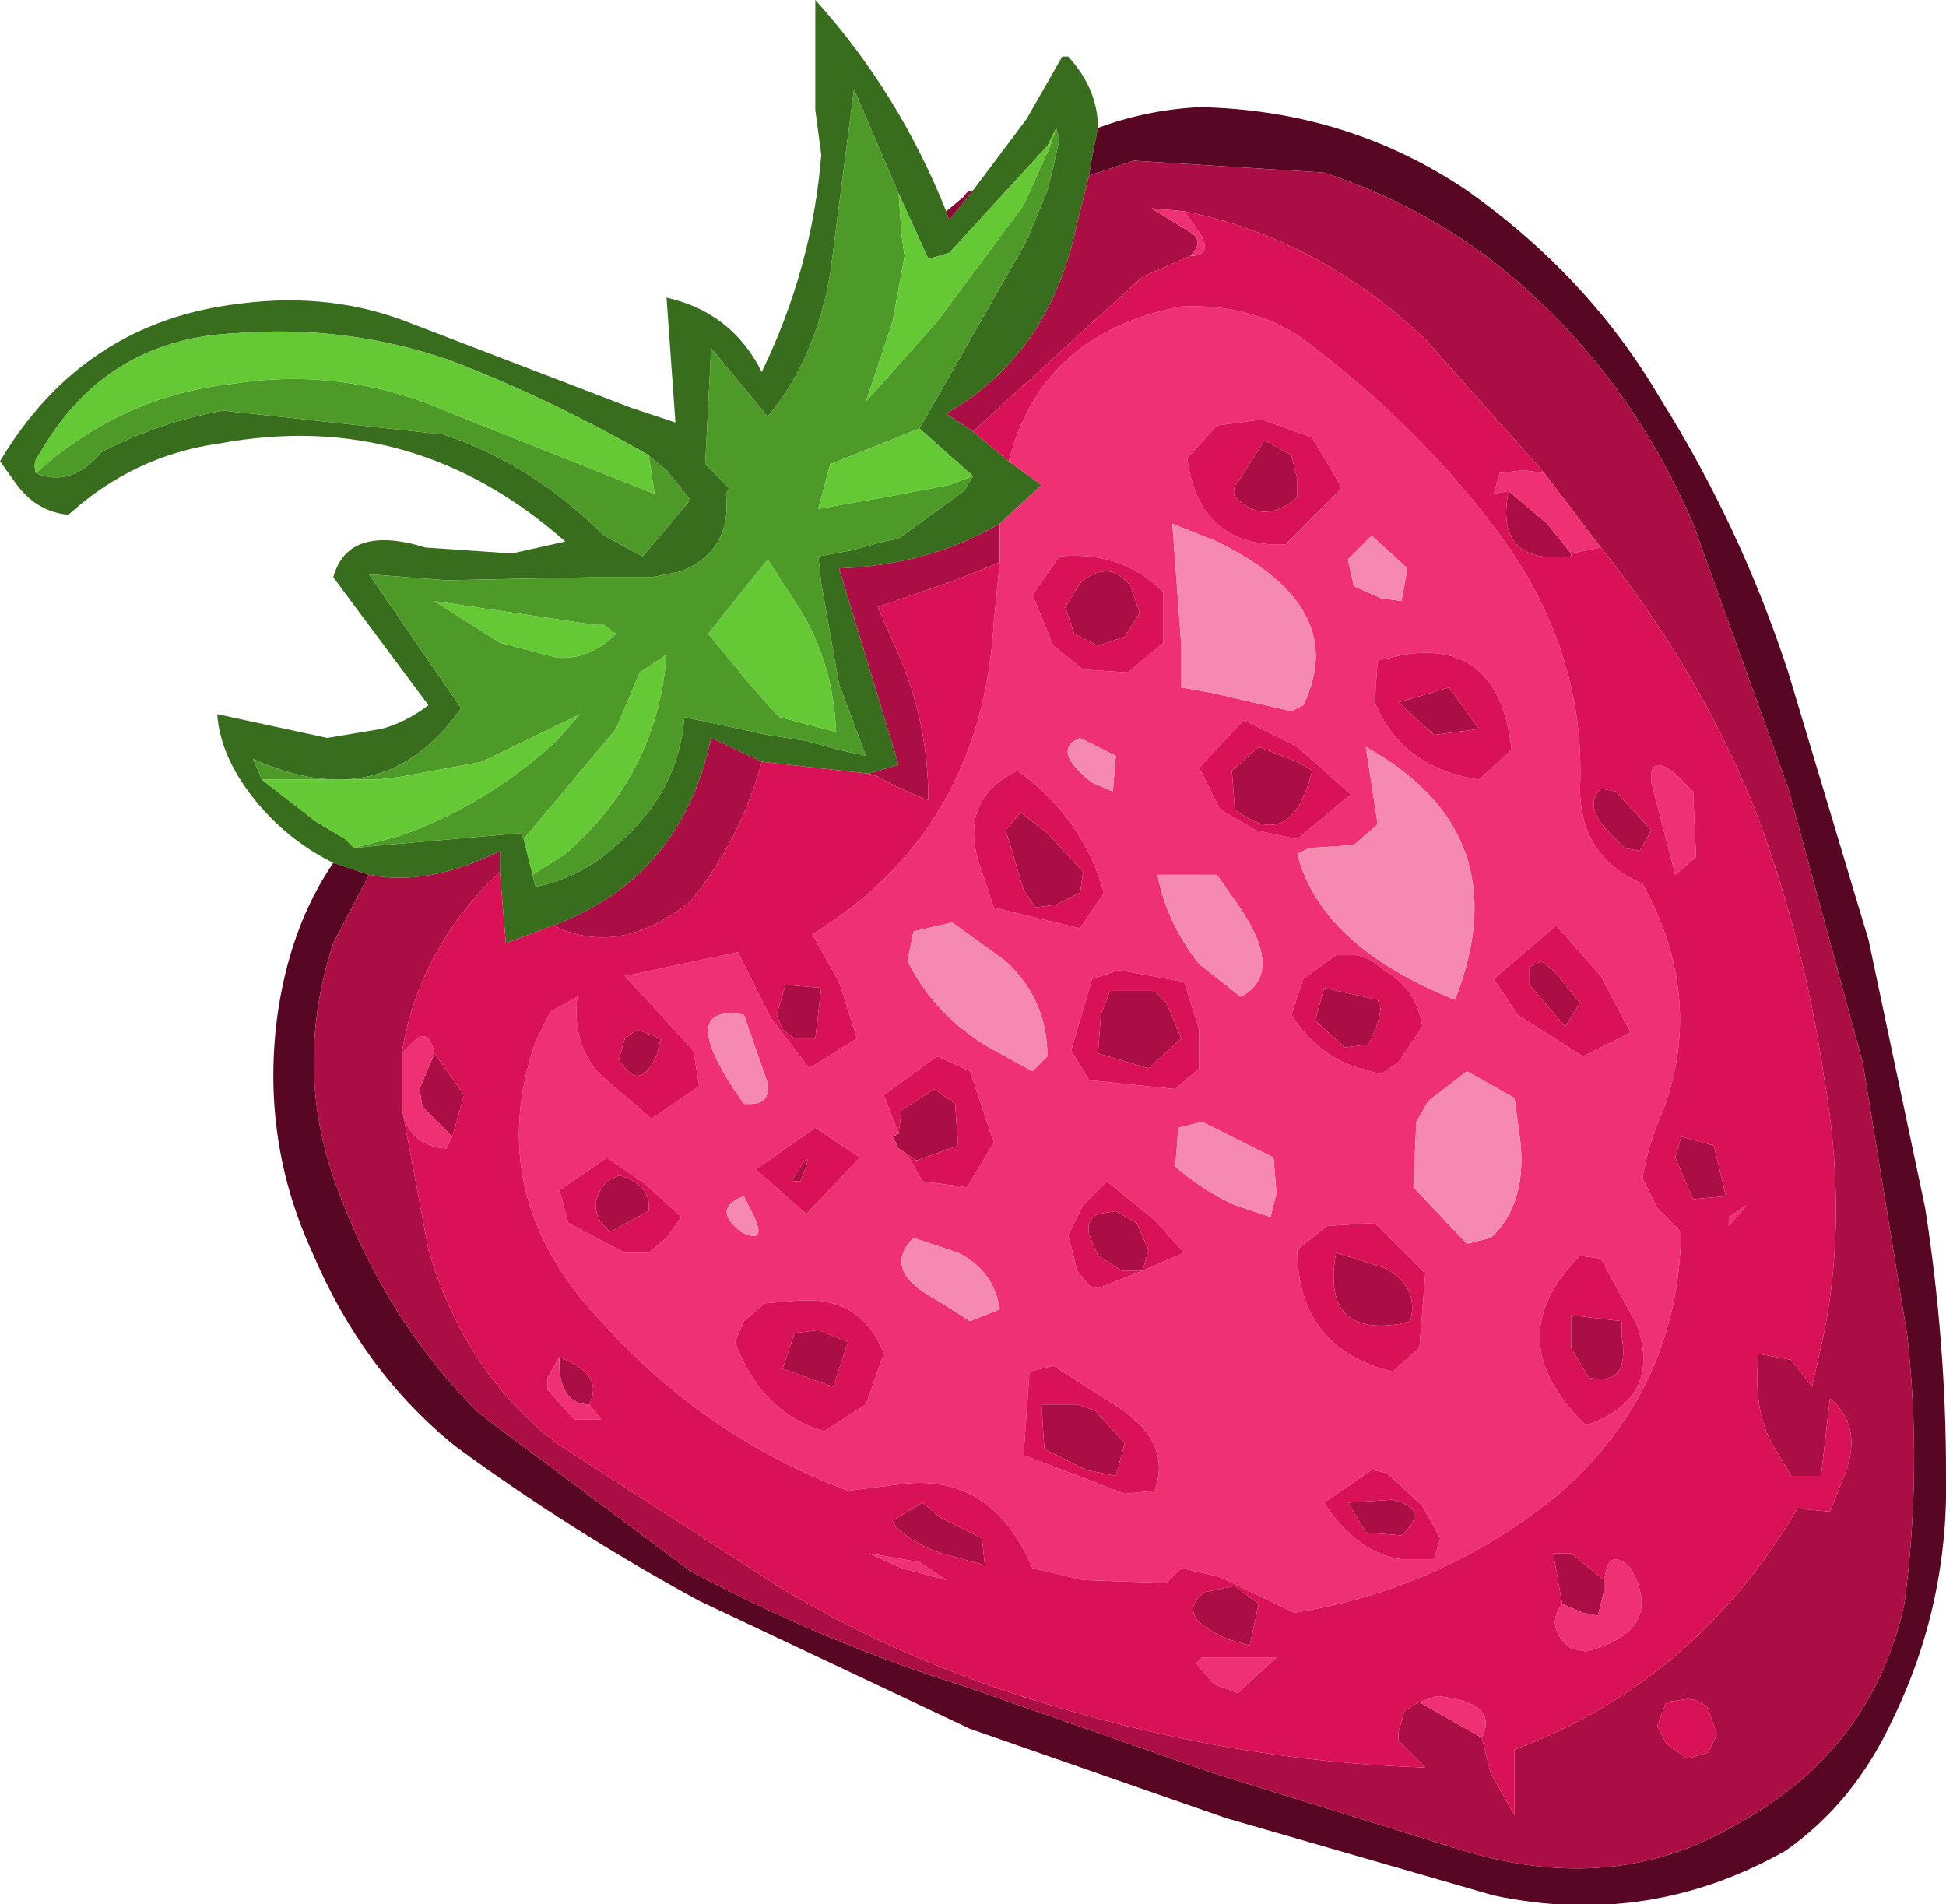 <?xml version="1.0" encoding="UTF-8" standalone="no"?>
<svg xmlns:ffdec="https://www.free-decompiler.com/flash" xmlns:xlink="http://www.w3.org/1999/xlink" ffdec:objectType="shape" height="32.0px" width="32.7px" xmlns="http://www.w3.org/2000/svg">
  <g transform="matrix(1.0, 0.0, 0.0, 1.0, -6.45, -7.2)">
    <path d="M22.8 10.4 L23.7 9.2 24.3 8.15 24.4 8.15 Q24.9 8.7 24.9 9.35 L24.8 9.85 24.75 10.15 24.55 10.95 Q24.1 13.15 22.35 14.15 L22.8 14.45 23.4 14.95 23.95 15.35 23.25 16.0 Q22.05 16.7 20.55 16.75 L21.55 20.05 21.05 20.2 19.25 20.0 18.4 19.6 Q17.9 21.95 15.75 22.75 L14.95 23.05 14.85 21.85 14.85 21.5 Q13.65 22.1 12.65 21.9 L12.05 21.7 Q11.25 21.3 10.7 20.6 10.15 19.9 10.1 19.2 L11.95 19.6 12.85 19.45 Q13.25 19.35 13.65 19.05 L12.05 16.9 Q12.3 16.0 13.6 16.4 L15.05 16.5 15.95 16.3 Q13.4 14.05 10.15 14.65 8.7 14.85 7.6 15.85 7.05 15.8 6.7 15.3 L6.45 14.95 Q7.85 12.6 10.5 12.3 12.05 12.1 13.4 12.65 L17.05 14.05 17.8 14.3 17.65 12.2 Q18.75 12.45 19.25 13.45 20.1 11.7 20.25 9.8 L20.15 9.05 20.15 7.2 Q21.55 8.75 22.35 10.75 L22.4 10.9 22.8 10.4 M24.2 9.35 L24.05 9.65 22.4 11.45 22.05 11.55 21.55 10.45 20.8 8.7 20.4 11.8 Q20.15 13.25 19.35 14.2 L18.4 13.05 18.3 15.0 18.7 15.4 18.65 15.5 Q18.75 16.45 17.9 16.8 L17.4 16.9 16.4 16.9 13.95 16.95 12.65 16.85 14.2 19.1 Q12.9 20.95 10.7 19.95 L10.85 20.3 11.75 21.0 12.25 21.3 12.4 21.45 12.9 21.4 15.2 21.2 15.25 21.3 15.4 21.9 15.45 22.1 Q16.2 21.95 16.75 21.45 17.85 20.55 17.95 19.25 L19.35 19.55 20.0 19.65 20.55 19.8 21.0 19.9 20.55 18.7 20.25 17.0 20.2 16.55 20.75 16.45 21.3 16.3 21.55 16.25 22.65 15.45 22.8 15.2 21.9 14.4 23.7 11.25 24.05 10.4 24.15 10.0 24.25 9.55 24.2 9.35 M17.35 14.85 Q15.7 13.9 14.0 13.25 12.25 12.65 10.4 12.8 8.2 12.9 7.1 14.85 7.0 14.95 7.05 15.15 7.65 15.4 8.15 14.8 9.1 14.3 10.2 14.1 L13.9 14.5 Q15.4 15.0 16.6 16.2 L17.25 16.55 18.05 15.6 17.65 15.1 17.4 14.9 17.35 14.85" fill="#376d1d" fill-rule="evenodd" stroke="none"/>
    <path d="M21.55 10.45 L21.6 11.15 21.65 11.5 21.45 12.6 21.0 13.95 22.2 12.6 23.65 10.65 24.1 9.65 24.2 9.35 24.25 9.55 24.15 10.0 24.05 10.4 23.7 11.25 21.9 14.4 20.4 15.0 20.2 15.75 21.35 15.55 22.4 15.35 22.8 15.2 22.65 15.45 21.55 16.25 21.3 16.3 20.75 16.45 20.2 16.55 20.25 17.0 20.55 18.7 21.0 19.9 20.55 19.8 20.0 19.65 19.35 19.55 17.95 19.25 Q17.85 20.55 16.75 21.45 16.2 21.95 15.45 22.1 L15.4 21.9 15.95 21.55 Q17.5 20.2 17.65 18.2 L17.2 18.5 16.8 19.45 15.25 21.3 15.2 21.2 12.9 21.4 12.4 21.45 13.15 21.25 Q14.6 20.75 15.8 19.65 L16.2 19.2 14.55 20.0 13.2 20.25 12.8 20.3 10.85 20.3 10.7 19.95 Q12.9 20.95 14.2 19.1 L12.65 16.85 13.95 16.95 16.4 16.9 17.4 16.9 17.9 16.8 Q18.75 16.45 18.65 15.5 L18.7 15.4 18.3 15.0 18.4 13.05 19.35 14.2 Q20.15 13.25 20.4 11.8 L20.8 8.7 21.55 10.45 M7.05 15.15 Q8.5 13.85 10.35 13.65 12.25 13.35 14.05 14.15 L17.45 15.5 17.35 14.85 17.4 14.9 17.65 15.1 18.05 15.6 17.25 16.55 16.6 16.2 Q15.4 15.0 13.9 14.5 L10.2 14.1 Q9.1 14.3 8.15 14.8 7.65 15.4 7.05 15.15 M16.6 17.7 L16.45 17.7 13.75 17.3 14.85 18.0 15.8 18.25 Q16.35 18.3 16.8 17.85 L16.6 17.7 M19.9 17.45 L19.35 16.6 18.35 17.85 19.05 18.7 19.45 19.15 19.55 19.25 20.5 19.5 Q20.45 18.35 19.9 17.45" fill="#4e9a29" fill-rule="evenodd" stroke="none"/>
    <path d="M21.55 10.45 L22.05 11.55 22.4 11.45 24.05 9.65 24.2 9.35 24.1 9.65 23.65 10.65 22.2 12.6 21.0 13.95 21.45 12.6 21.65 11.5 21.6 11.15 21.55 10.45 M21.9 14.4 L22.8 15.2 22.4 15.35 21.35 15.55 20.2 15.75 20.4 15.0 21.9 14.4 M15.4 21.9 L15.25 21.3 16.8 19.45 17.2 18.5 17.65 18.2 Q17.5 20.2 15.95 21.55 L15.4 21.9 M12.4 21.45 L12.25 21.3 11.75 21.0 10.85 20.3 12.8 20.3 13.2 20.25 14.55 20.0 16.2 19.2 15.8 19.65 Q14.6 20.75 13.15 21.25 L12.4 21.45 M7.05 15.15 Q7.0 14.95 7.1 14.85 8.2 12.9 10.4 12.8 12.25 12.65 14.0 13.25 15.7 13.9 17.35 14.85 L17.45 15.5 14.05 14.15 Q12.25 13.35 10.35 13.65 8.5 13.85 7.05 15.15 M16.6 17.7 L16.8 17.85 Q16.35 18.3 15.8 18.25 L14.85 18.0 13.75 17.3 16.45 17.7 16.6 17.7 M19.9 17.45 Q20.45 18.35 20.5 19.5 L19.55 19.25 19.45 19.15 19.05 18.7 18.35 17.85 19.35 16.6 19.9 17.45" fill="#65c835" fill-rule="evenodd" stroke="none"/>
    <path d="M22.35 10.75 L22.65 10.5 Q22.7 10.4 22.8 10.4 L22.4 10.9 22.35 10.75" fill="#8a0b37" fill-rule="evenodd" stroke="none"/>
    <path d="M24.9 9.35 Q25.7 9.05 26.6 9.0 29.1 9.05 31.1 10.4 33.15 11.85 34.35 13.9 35.7 16.05 36.5 18.5 L37.85 23.0 38.8 27.5 Q39.15 29.75 39.15 31.95 39.2 34.15 38.25 36.1 37.6 37.5 36.45 38.3 34.15 39.6 31.55 39.05 L27.05 37.75 22.75 36.25 18.2 34.1 Q16.0 32.9 14.1 31.5 12.55 30.25 11.7 28.25 10.85 26.4 11.1 24.35 11.3 22.8 12.05 21.7 L12.65 21.9 12.05 23.05 Q11.35 25.2 12.15 27.25 12.95 29.4 14.5 30.95 L18.05 33.6 Q20.3 34.8 22.7 35.55 L26.85 37.0 31.05 38.3 Q33.55 39.05 35.55 37.9 37.9 36.65 38.45 34.15 38.75 31.9 38.5 29.65 L37.75 25.05 36.5 20.45 34.9 16.0 Q33.95 13.8 32.3 12.25 30.8 10.8 28.7 10.1 L25.5 9.9 24.75 10.15 24.8 9.85 24.9 9.35" fill="#570623" fill-rule="evenodd" stroke="none"/>
    <path d="M24.75 10.15 L25.5 9.9 28.7 10.1 Q30.8 10.8 32.3 12.25 33.95 13.8 34.9 16.0 L36.5 20.45 37.75 25.05 38.5 29.65 Q38.75 31.9 38.45 34.15 37.9 36.65 35.55 37.9 33.55 39.05 31.05 38.3 L26.85 37.0 22.7 35.55 Q20.3 34.8 18.05 33.6 L14.5 30.95 Q12.95 29.4 12.15 27.25 11.35 25.2 12.05 23.05 L12.65 21.9 Q13.65 22.1 14.85 21.5 L14.85 21.85 14.55 22.15 Q13.45 23.35 13.2 24.9 L13.2 25.8 13.65 28.2 Q14.25 30.25 15.8 31.45 L19.6 33.9 Q21.7 35.15 24.1 35.85 27.25 36.8 30.4 36.9 L29.95 36.45 29.95 36.3 30.05 35.95 Q30.2 35.85 30.3 35.8 L31.35 36.4 31.5 37.0 31.9 37.7 31.9 36.6 Q34.95 35.45 36.65 32.55 L37.2 32.6 37.4 32.1 Q37.8 31.2 37.2 30.7 L37.05 32.0 36.55 32.0 36.25 31.5 Q35.9 30.9 36.0 29.95 L36.55 30.05 36.9 30.5 37.1 29.6 Q37.5 27.6 37.1 25.3 36.75 22.9 35.9 20.7 34.95 18.4 33.35 16.4 L32.4 15.15 30.4 12.9 Q28.6 11.2 26.35 10.75 L25.8 10.7 26.45 11.1 Q26.7 11.25 26.45 11.5 L25.65 11.85 22.8 14.45 22.35 14.15 Q24.1 13.15 24.55 10.95 L24.75 10.15 M27.2 15.55 Q27.15 15.4 27.25 15.3 L27.7 14.6 28.15 14.85 28.2 15.05 28.25 15.25 28.25 15.55 Q27.7 16.05 27.2 15.55 M25.05 16.8 Q25.25 16.8 25.45 17.05 L25.6 17.5 25.35 17.9 24.9 18.05 24.5 17.85 24.35 17.4 24.6 17.0 Q24.8 16.8 25.05 16.8 M23.25 16.0 L23.25 16.65 22.5 16.95 21.2 17.4 21.55 18.2 Q22.05 19.35 22.05 20.65 21.55 20.45 21.2 20.25 L21.05 20.2 21.55 20.05 20.55 16.75 Q22.05 16.7 23.25 16.0 M19.25 20.0 Q18.9 21.3 18.05 22.35 16.85 23.3 15.75 22.75 17.9 21.95 18.4 19.6 L19.25 20.0 M23.35 21.15 L23.6 20.85 24.05 21.2 24.65 21.85 24.6 22.2 24.2 22.4 23.85 22.45 23.65 22.15 23.35 21.15 M25.75 25.15 L24.9 24.9 24.95 24.25 25.1 23.85 25.85 23.85 26.05 24.05 26.3 24.65 25.75 25.15 M31.3 19.45 L30.55 19.55 29.95 19.0 30.3 18.9 30.8 18.75 31.3 19.45 M28.25 20.0 L28.5 20.15 Q28.15 21.55 27.2 20.8 L27.15 20.15 27.6 19.75 28.25 20.0 M29.6 24.4 L29.45 24.75 29.05 24.8 28.55 24.35 28.7 23.8 29.6 24.0 29.65 24.15 29.6 24.4 M31.8 15.45 L32.45 16.0 32.85 16.5 32.85 16.55 Q31.55 16.7 31.8 15.45 M33.5 21.2 Q33.05 20.75 33.35 20.45 L33.6 20.5 34.2 21.15 34.0 21.5 33.75 21.45 33.5 21.2 M32.15 23.75 L32.15 23.45 32.35 23.35 32.55 23.5 33.0 24.05 32.75 24.45 32.15 23.75 M19.65 23.75 L20.25 23.8 20.15 24.65 20.05 24.65 19.8 24.65 19.6 24.5 19.5 24.25 19.65 23.75 M17.55 24.65 L17.5 24.9 Q17.2 25.6 16.85 25.0 L16.95 24.65 17.15 24.5 17.55 24.65 M19.9 27.05 L19.75 27.05 Q20.2 26.3 19.9 27.05 M16.65 27.05 L16.85 26.95 Q17.4 27.1 17.35 27.55 L16.7 27.9 Q16.25 27.5 16.65 27.05 M16.35 30.8 Q15.9 30.8 15.85 30.2 L15.85 30.0 16.15 30.15 Q16.55 30.4 16.35 30.8 M19.6 30.2 L19.8 29.6 20.2 29.55 20.7 29.75 20.6 30.05 20.45 30.5 20.3 30.45 19.6 30.2 M13.75 24.9 L14.25 25.6 14.05 26.3 13.55 25.8 13.5 25.5 13.75 24.9 M34.7 26.3 L35.25 26.45 35.45 27.3 34.9 27.35 34.6 26.65 34.7 26.3 M33.7 29.4 L33.7 29.65 Q33.85 30.5 33.15 30.35 L32.85 29.85 32.85 29.3 33.7 29.4 M33.4 33.75 L33.4 33.95 33.3 34.35 33.05 34.3 32.7 34.15 32.55 33.3 32.85 33.3 33.4 33.75 M34.8 36.75 L35.15 36.65 35.3 36.35 35.15 35.9 Q35.0 35.75 34.8 35.75 L34.45 35.8 34.3 36.2 34.45 36.5 34.8 36.75 M25.65 28.55 L25.3 28.55 24.9 28.3 24.75 27.95 Q24.7 27.7 24.9 27.6 L25.2 27.55 25.55 27.75 25.75 28.2 25.65 28.55 M30.15 29.4 L29.95 29.45 Q28.65 29.65 28.9 28.25 L29.7 28.5 Q30.3 28.8 30.15 29.4 M21.55 26.25 L21.6 25.85 22.15 25.5 22.5 25.75 22.55 26.45 21.85 26.7 21.7 26.6 21.55 26.5 21.45 26.3 21.55 26.25 M24.0 31.55 L23.95 30.8 24.55 30.8 24.85 30.9 25.35 31.45 25.2 32.0 24.7 31.9 24.0 31.55 M22.95 33.05 L23.0 33.5 22.45 33.35 Q21.85 33.2 21.5 32.85 L21.45 32.75 21.95 32.45 22.25 32.7 22.95 33.05 M27.2 33.85 L27.6 34.15 27.45 34.85 27.1 34.75 Q26.15 34.35 26.7 33.95 L27.2 33.85 M29.85 32.4 Q30.5 32.55 30.0 33.0 L29.4 32.95 29.1 32.45 29.85 32.4" fill="#ab0e45" fill-rule="evenodd" stroke="none"/>
    <path d="M26.45 11.5 Q26.7 11.25 26.45 11.1 L25.8 10.7 26.35 10.75 26.6 11.1 Q26.85 11.5 26.45 11.5 M32.4 15.15 L33.35 16.4 32.85 16.5 32.45 16.0 31.8 15.45 31.55 15.5 31.65 15.15 32.05 15.1 32.4 15.15 M31.35 36.4 L30.3 35.8 30.6 35.7 Q31.65 35.8 31.35 36.4 M13.2 25.8 L13.2 24.9 13.4 24.7 Q13.65 24.45 13.75 24.9 L13.5 25.5 13.55 25.8 14.05 26.3 13.95 26.5 Q13.3 26.45 13.2 25.8 M27.65 14.25 L26.9 14.35 26.4 14.9 Q26.6 16.4 28.05 16.35 L29.0 15.4 28.5 14.55 27.65 14.25 M23.8 17.2 L24.15 18.05 24.65 18.45 25.4 18.5 26.0 18.0 26.0 17.15 Q25.3 16.45 24.25 16.55 L23.8 17.2 M26.15 16.0 L26.3 18.05 26.3 18.75 26.85 18.85 28.15 19.15 28.35 19.05 Q29.15 17.4 26.9 16.3 L26.15 16.0 M29.6 18.3 L29.55 19.0 Q30.0 20.1 31.3 20.3 L31.85 19.8 Q31.65 17.95 30.05 18.2 L29.6 18.3 M29.65 17.25 L30.0 17.3 30.1 16.75 29.5 16.2 29.1 16.6 29.2 17.05 29.65 17.25 M23.25 16.0 L23.95 15.35 23.4 14.95 Q23.95 12.8 26.3 12.35 27.5 12.3 28.35 12.9 30.35 14.4 31.7 16.25 33.1 18.2 33.0 20.45 33.0 21.6 34.05 22.05 35.1 23.95 34.4 25.85 34.15 26.4 34.05 27.0 L34.3 27.5 34.7 27.9 Q34.65 30.55 32.65 32.3 30.7 33.9 28.2 34.3 L26.95 33.7 26.3 33.55 26.05 33.8 24.65 33.75 23.8 33.55 Q23.1 31.9 21.5 32.15 L20.7 32.25 Q18.3 31.35 16.55 29.4 14.55 27.3 15.45 24.7 L15.7 24.2 16.15 23.95 Q16.05 24.9 16.7 25.4 L17.4 26.0 18.2 25.45 18.1 24.85 16.95 23.6 18.85 23.2 19.4 24.3 20.05 25.15 20.85 24.65 20.55 23.7 20.1 22.9 Q22.95 21.15 23.15 17.65 L23.25 16.65 23.25 16.0 M24.6 19.6 Q24.1 19.8 24.8 20.35 L25.15 20.5 25.2 19.9 24.6 19.6 M23.35 23.35 L22.45 22.7 21.8 22.85 21.7 23.35 Q22.2 24.35 23.25 24.9 L23.8 25.2 24.05 24.95 Q24.05 24.0 23.35 23.35 M23.15 22.45 L24.6 22.8 25.0 22.2 Q24.65 20.95 23.55 20.15 22.5 20.65 22.95 21.85 L23.15 22.45 M26.6 24.5 L26.35 23.7 25.25 23.5 24.8 23.65 24.45 24.85 24.75 25.35 26.2 25.5 26.6 25.15 26.6 24.5 M28.25 21.55 Q28.65 23.1 30.9 24.0 32.0 21.2 29.4 19.75 L29.6 21.05 29.2 21.4 28.45 21.45 28.25 21.55 M26.95 20.8 L27.55 21.15 28.25 21.3 29.15 20.55 28.25 19.75 27.35 19.3 26.6 20.1 26.95 20.8 M25.9 21.9 Q26.05 22.7 26.6 23.4 L27.3 23.95 Q28.05 23.55 27.25 22.4 L26.9 21.9 25.9 21.9 M29.25 23.25 L28.9 23.25 28.35 23.65 28.15 24.25 Q28.6 24.95 29.3 25.15 L29.65 25.25 29.95 25.05 30.35 24.45 Q30.25 23.8 29.7 23.5 29.5 23.3 29.25 23.25 M34.6 20.2 L34.9 20.5 34.95 21.6 34.6 21.9 34.2 20.35 Q34.15 19.85 34.6 20.2 M32.6 22.75 L31.55 23.65 31.95 24.25 33.05 24.95 33.85 24.55 33.35 23.6 32.6 22.75 M19.15 26.85 L20.0 27.6 20.9 26.65 20.15 26.15 19.15 26.85 M19.05 25.75 Q19.4 25.75 19.35 25.4 L18.95 24.25 Q17.75 24.05 18.95 25.75 L19.05 25.75 M18.95 27.3 Q18.4 27.5 18.9 27.9 19.4 28.15 19.05 27.5 L18.95 27.3 M16.0 27.75 L16.95 28.25 17.35 28.25 17.65 28.0 17.9 27.65 17.3 27.1 16.65 26.65 15.85 27.2 16.0 27.75 M15.85 30.0 L15.85 30.2 Q15.9 30.8 16.35 30.8 L16.55 31.05 16.1 31.05 15.65 30.55 15.65 30.35 15.85 30.0 M19.3 29.1 L18.95 29.4 18.8 29.75 Q19.25 30.95 20.3 31.25 L21.0 30.8 21.3 29.95 Q20.95 29.0 19.9 29.05 L19.3 29.1 M35.8 27.45 L35.5 27.8 35.5 27.65 35.8 27.45 M31.9 25.65 L31.1 25.2 30.45 25.7 30.25 26.05 30.2 27.15 31.1 28.1 31.5 28.0 Q32.1 27.45 32.0 26.4 L31.9 25.65 M33.0 28.3 Q31.6 29.7 33.1 31.15 34.4 30.7 33.95 29.45 L33.35 28.35 33.0 28.3 M33.4 33.75 L33.45 33.55 Q33.55 33.25 33.85 33.55 34.45 34.6 33.1 34.95 L32.85 34.9 Q32.4 34.55 32.7 34.15 L33.05 34.3 33.3 34.35 33.4 33.95 33.4 33.75 M29.5 31.9 L28.7 32.45 Q29.25 33.3 30.0 33.4 L30.55 33.4 30.65 33.05 30.35 32.5 29.75 31.95 29.5 31.9 M27.8 27.65 L27.9 27.25 27.85 26.65 26.65 26.05 26.25 26.15 26.2 26.8 Q26.65 27.2 27.2 27.45 L27.8 27.65 M30.3 29.85 L30.4 28.6 29.55 27.75 28.75 27.8 28.25 28.2 Q28.25 29.85 29.85 30.25 L30.3 29.85 M25.65 28.55 L26.35 28.25 25.85 27.7 25.05 27.05 24.65 27.45 24.4 27.95 24.55 28.55 24.75 28.8 24.9 28.85 25.65 28.55 M21.7 26.6 L21.95 27.05 22.7 27.15 23.15 26.4 22.75 25.2 22.2 24.95 21.3 25.6 21.55 26.25 21.45 26.3 21.55 26.5 21.7 26.6 M23.25 29.2 Q23.15 28.55 22.55 28.25 L21.8 28.0 Q21.25 28.55 22.2 29.05 L22.75 29.4 23.25 29.2 M23.75 30.25 L23.65 31.65 25.35 32.3 25.85 32.25 Q26.15 31.45 25.25 30.85 L24.15 30.15 23.75 30.25 M21.05 33.3 L21.9 33.45 22.35 33.75 21.6 33.55 21.05 33.3 M27.9 35.05 L27.25 35.65 26.85 35.5 26.55 35.15 26.65 35.05 27.9 35.05" fill="#ef3073" fill-rule="evenodd" stroke="none"/>
    <path d="M22.8 14.45 L25.65 11.85 26.45 11.5 Q26.85 11.5 26.6 11.1 L26.35 10.75 Q28.6 11.2 30.4 12.9 L32.4 15.15 32.05 15.1 31.65 15.15 31.55 15.5 31.8 15.45 Q31.55 16.7 32.85 16.55 L32.85 16.5 33.35 16.4 Q34.95 18.4 35.9 20.7 36.75 22.9 37.1 25.3 37.5 27.6 37.1 29.6 L36.9 30.5 36.55 30.05 36.0 29.95 Q35.9 30.9 36.25 31.5 L36.55 32.0 37.05 32.0 37.2 30.7 Q37.8 31.2 37.4 32.1 L37.2 32.6 36.65 32.55 Q34.95 35.45 31.9 36.6 L31.9 37.7 31.5 37.0 31.35 36.4 Q31.65 35.8 30.6 35.7 L30.3 35.8 Q30.2 35.85 30.05 35.95 L29.95 36.3 29.95 36.45 30.4 36.9 Q27.25 36.8 24.1 35.85 21.7 35.15 19.6 33.9 L15.8 31.45 Q14.25 30.25 13.65 28.2 L13.2 25.8 Q13.3 26.45 13.95 26.5 L14.05 26.3 14.25 25.6 13.75 24.9 Q13.65 24.45 13.4 24.7 L13.2 24.9 Q13.45 23.35 14.55 22.15 L14.85 21.85 14.95 23.05 15.75 22.75 Q16.85 23.3 18.05 22.35 18.9 21.3 19.25 20.0 L21.05 20.2 21.2 20.25 Q21.55 20.45 22.05 20.65 22.05 19.35 21.55 18.2 L21.2 17.4 22.5 16.95 23.25 16.65 23.15 17.65 Q22.95 21.15 20.1 22.9 L20.55 23.7 20.85 24.65 20.05 25.15 19.4 24.3 18.85 23.2 16.95 23.6 18.1 24.85 18.2 25.45 17.4 26.0 16.7 25.4 Q16.05 24.9 16.15 23.95 L15.7 24.2 15.45 24.7 Q14.55 27.3 16.55 29.4 18.3 31.35 20.7 32.25 L21.5 32.15 Q23.1 31.9 23.8 33.55 L24.65 33.75 26.05 33.8 26.3 33.55 26.95 33.7 28.2 34.3 Q30.7 33.9 32.65 32.3 34.65 30.55 34.7 27.9 L34.3 27.5 34.05 27.0 Q34.15 26.4 34.4 25.85 35.1 23.95 34.05 22.05 33.0 21.6 33.0 20.45 33.1 18.2 31.7 16.25 30.35 14.4 28.35 12.9 27.5 12.3 26.3 12.35 23.95 12.8 23.4 14.95 L22.8 14.45 M27.65 14.25 L28.5 14.55 29.0 15.4 28.05 16.35 Q26.6 16.4 26.4 14.9 L26.9 14.35 27.65 14.25 M27.2 15.55 Q27.7 16.05 28.25 15.55 L28.25 15.25 28.2 15.05 28.15 14.85 27.7 14.6 27.25 15.3 Q27.15 15.4 27.2 15.55 M23.8 17.2 L24.25 16.55 Q25.3 16.45 26.0 17.15 L26.0 18.0 25.4 18.5 24.65 18.45 24.15 18.05 23.8 17.2 M25.05 16.8 Q24.8 16.8 24.6 17.0 L24.35 17.4 24.5 17.85 24.9 18.05 25.35 17.9 25.6 17.5 25.45 17.05 Q25.25 16.8 25.05 16.8 M29.6 18.3 L30.05 18.2 Q31.65 17.95 31.85 19.8 L31.3 20.3 Q30.0 20.1 29.55 19.0 L29.6 18.3 M23.35 21.15 L23.65 22.15 23.85 22.45 24.2 22.4 24.6 22.2 24.65 21.85 24.05 21.2 23.6 20.85 23.35 21.15 M23.15 22.45 L22.95 21.85 Q22.5 20.65 23.55 20.15 24.65 20.95 25.0 22.2 L24.6 22.8 23.15 22.45 M25.75 25.15 L26.3 24.65 26.05 24.05 25.85 23.85 25.1 23.85 24.95 24.25 24.9 24.9 25.75 25.15 M26.6 24.5 L26.6 25.15 26.2 25.5 24.75 25.35 24.45 24.85 24.8 23.65 25.25 23.5 26.35 23.7 26.6 24.5 M31.3 19.45 L30.8 18.75 30.3 18.9 29.95 19.0 30.55 19.55 31.3 19.45 M28.25 20.0 L27.6 19.75 27.15 20.15 27.2 20.8 Q28.15 21.55 28.5 20.15 L28.25 20.0 M26.95 20.8 L26.6 20.1 27.35 19.3 28.25 19.75 29.15 20.55 28.25 21.3 27.55 21.15 26.95 20.8 M29.6 24.4 L29.65 24.15 29.6 24.0 28.7 23.8 28.55 24.35 29.05 24.8 29.45 24.75 29.6 24.4 M29.25 23.25 Q29.5 23.3 29.7 23.5 30.25 23.8 30.35 24.45 L29.95 25.05 29.65 25.25 29.3 25.15 Q28.6 24.95 28.15 24.25 L28.35 23.65 28.9 23.25 29.25 23.25 M33.5 21.2 L33.75 21.45 34.0 21.5 34.2 21.15 33.6 20.5 33.35 20.45 Q33.05 20.75 33.5 21.2 M34.6 20.2 Q34.15 19.85 34.2 20.35 L34.6 21.9 34.95 21.6 34.9 20.5 34.6 20.2 M32.6 22.75 L33.35 23.6 33.85 24.55 33.05 24.95 31.95 24.25 31.55 23.65 32.6 22.75 M32.15 23.75 L32.75 24.45 33.0 24.05 32.55 23.5 32.35 23.35 32.15 23.45 32.15 23.75 M17.55 24.65 L17.15 24.5 16.95 24.65 16.85 25.0 Q17.2 25.6 17.5 24.9 L17.55 24.65 M19.65 23.75 L19.5 24.25 19.6 24.5 19.8 24.65 20.05 24.65 20.15 24.65 20.25 23.8 19.65 23.75 M19.15 26.85 L20.15 26.15 20.9 26.65 20.0 27.6 19.15 26.85 M19.9 27.05 Q20.2 26.3 19.75 27.05 L19.9 27.05 M16.65 27.05 Q16.25 27.5 16.7 27.9 L17.35 27.55 Q17.4 27.1 16.85 26.95 L16.65 27.05 M16.0 27.75 L15.85 27.2 16.65 26.65 17.3 27.1 17.9 27.65 17.65 28.0 17.35 28.25 16.95 28.25 16.0 27.75 M16.35 30.8 Q16.55 30.4 16.15 30.15 L15.85 30.0 15.65 30.35 15.65 30.55 16.1 31.05 16.55 31.05 16.35 30.8 M19.6 30.2 L20.3 30.45 20.45 30.5 20.6 30.05 20.7 29.75 20.2 29.55 19.8 29.6 19.6 30.2 M19.3 29.1 L19.9 29.05 Q20.95 29.0 21.3 29.95 L21.0 30.8 20.3 31.25 Q19.25 30.95 18.8 29.75 L18.95 29.4 19.3 29.1 M35.8 27.45 L35.5 27.65 35.5 27.8 35.8 27.45 M34.7 26.3 L34.6 26.65 34.9 27.35 35.45 27.3 35.25 26.45 34.7 26.3 M33.7 29.4 L32.85 29.3 32.85 29.85 33.15 30.35 Q33.85 30.5 33.7 29.65 L33.7 29.4 M33.0 28.3 L33.35 28.35 33.95 29.45 Q34.4 30.7 33.1 31.15 31.6 29.7 33.0 28.3 M32.7 34.15 Q32.4 34.55 32.85 34.9 L33.1 34.95 Q34.45 34.6 33.85 33.55 33.55 33.25 33.45 33.55 L33.4 33.75 32.85 33.3 32.55 33.3 32.7 34.15 M29.5 31.9 L29.75 31.95 30.35 32.5 30.65 33.05 30.55 33.4 30.0 33.4 Q29.25 33.3 28.7 32.45 L29.5 31.9 M34.8 36.75 L34.45 36.5 34.3 36.2 34.45 35.8 34.8 35.75 Q35.0 35.75 35.15 35.9 L35.3 36.35 35.15 36.65 34.8 36.75 M30.3 29.85 L29.85 30.25 Q28.25 29.85 28.25 28.2 L28.75 27.8 29.55 27.75 30.4 28.6 30.3 29.85 M25.65 28.55 L25.75 28.2 25.55 27.75 25.2 27.55 24.9 27.6 Q24.7 27.7 24.75 27.95 L24.9 28.3 25.3 28.55 25.65 28.55 24.9 28.85 24.75 28.8 24.55 28.55 24.4 27.95 24.65 27.45 25.05 27.05 25.85 27.7 26.35 28.25 25.65 28.55 M30.15 29.4 Q30.3 28.8 29.7 28.5 L28.9 28.25 Q28.65 29.65 29.95 29.45 L30.15 29.4 M21.55 26.25 L21.3 25.6 22.2 24.95 22.75 25.2 23.15 26.4 22.7 27.15 21.95 27.05 21.7 26.6 21.85 26.7 22.55 26.45 22.5 25.75 22.15 25.5 21.6 25.85 21.55 26.25 M24.0 31.55 L24.7 31.9 25.2 32.0 25.35 31.45 24.85 30.9 24.55 30.8 23.95 30.8 24.0 31.55 M23.75 30.25 L24.15 30.15 25.25 30.85 Q26.15 31.45 25.85 32.25 L25.35 32.3 23.65 31.65 23.75 30.25 M22.95 33.05 L22.25 32.7 21.95 32.45 21.45 32.75 21.5 32.85 Q21.85 33.2 22.45 33.35 L23.0 33.5 22.95 33.05 M21.05 33.3 L21.6 33.55 22.35 33.75 21.9 33.45 21.05 33.3 M29.85 32.4 L29.1 32.45 29.4 32.95 30.0 33.0 Q30.5 32.55 29.85 32.4 M27.2 33.85 L26.7 33.95 Q26.15 34.35 27.1 34.75 L27.45 34.85 27.6 34.15 27.2 33.85 M27.9 35.05 L26.65 35.05 26.55 35.15 26.85 35.5 27.25 35.65 27.9 35.05" fill="#d91157" fill-rule="evenodd" stroke="none"/>
    <path d="M26.15 16.0 L26.9 16.3 Q29.15 17.4 28.35 19.05 L28.15 19.15 26.85 18.85 26.3 18.75 26.3 18.05 26.15 16.0 M29.65 17.25 L29.2 17.05 29.1 16.6 29.5 16.2 30.1 16.75 30.0 17.3 29.65 17.25 M24.6 19.6 L25.2 19.9 25.15 20.5 24.8 20.35 Q24.1 19.8 24.6 19.6 M23.35 23.35 Q24.05 24.0 24.05 24.95 L23.8 25.2 23.25 24.9 Q22.2 24.35 21.7 23.35 L21.8 22.85 22.45 22.7 23.35 23.35 M28.25 21.55 L28.45 21.45 29.2 21.4 29.6 21.05 29.4 19.75 Q32.0 21.2 30.9 24.0 28.65 23.1 28.25 21.55 M25.9 21.9 L26.9 21.9 27.25 22.4 Q28.05 23.55 27.3 23.95 L26.6 23.4 Q26.05 22.7 25.9 21.9 M18.95 27.3 L19.05 27.5 Q19.4 28.15 18.9 27.9 18.4 27.5 18.95 27.3 M19.05 25.75 L18.95 25.75 Q17.75 24.05 18.95 24.25 L19.35 25.4 Q19.4 25.75 19.05 25.75 M31.9 25.65 L32.0 26.4 Q32.1 27.45 31.5 28.0 L31.1 28.1 30.2 27.15 30.25 26.05 30.45 25.7 31.1 25.2 31.9 25.65 M27.8 27.65 L27.2 27.45 Q26.65 27.2 26.2 26.8 L26.25 26.15 26.65 26.05 27.85 26.65 27.9 27.25 27.8 27.65 M23.25 29.2 L22.75 29.4 22.2 29.05 Q21.25 28.55 21.8 28.0 L22.55 28.25 Q23.15 28.55 23.25 29.2" fill="#f589af" fill-rule="evenodd" stroke="none"/>
  </g>
</svg>
